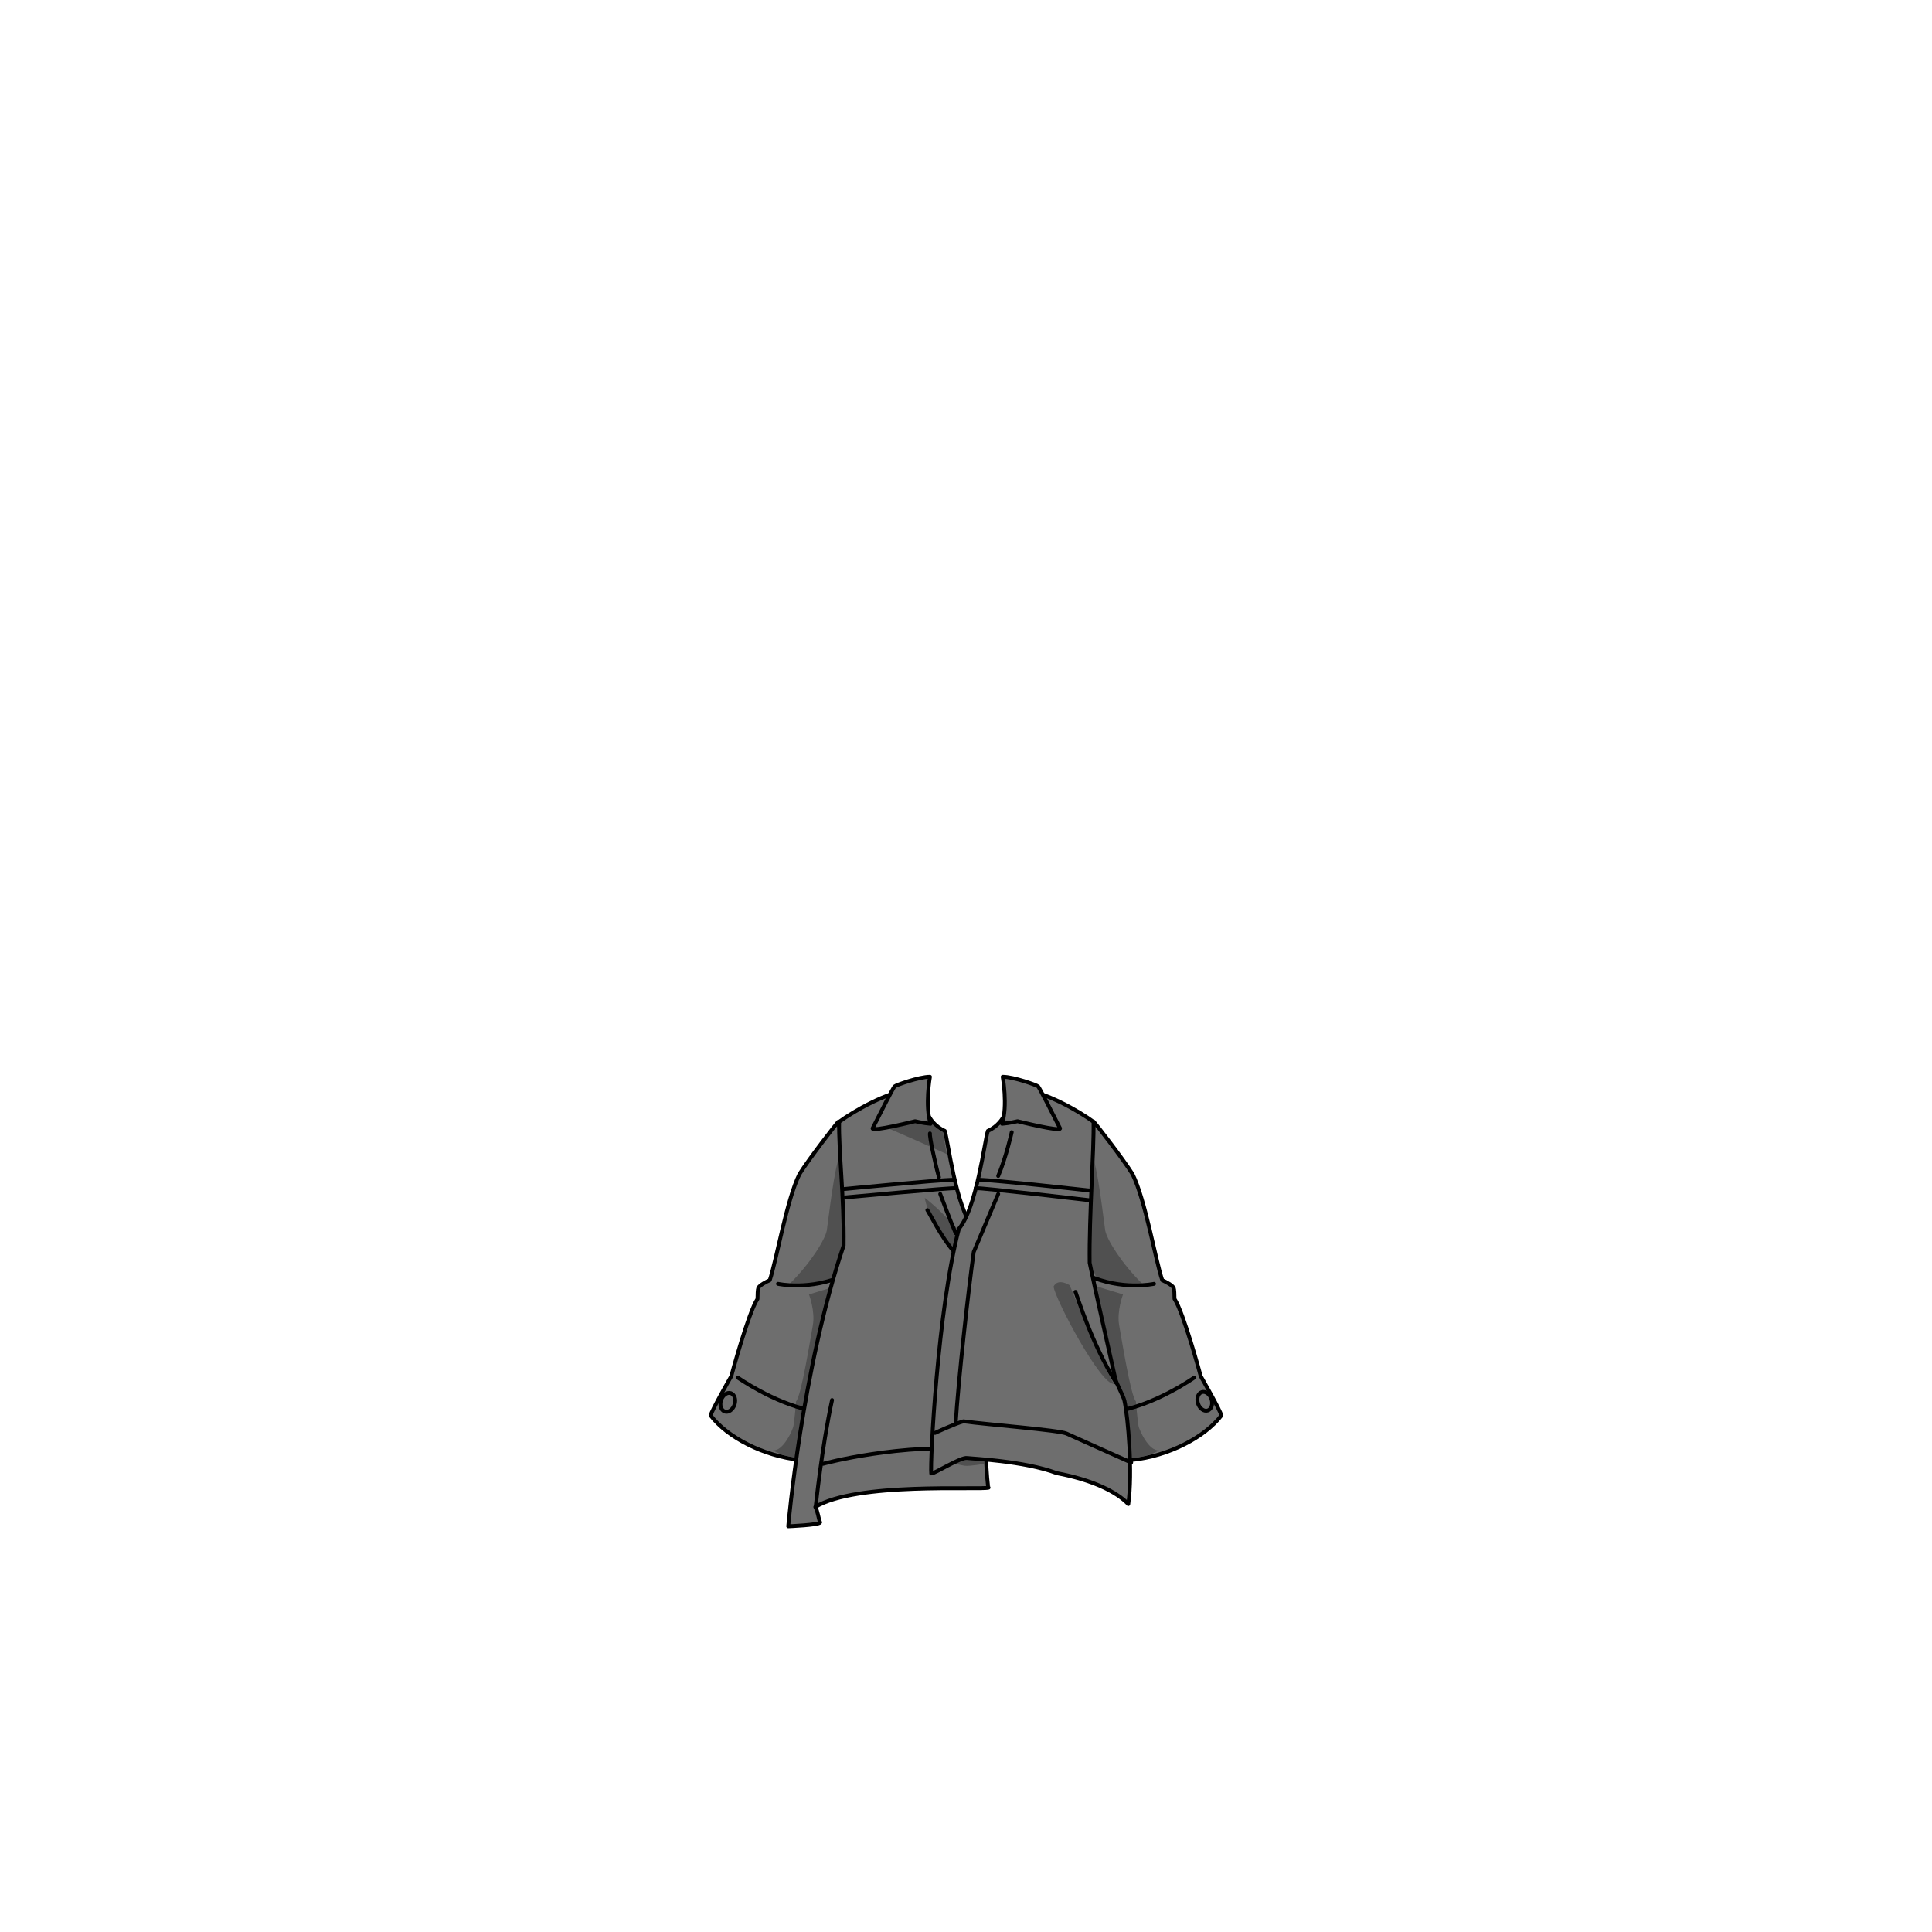 <svg xmlns="http://www.w3.org/2000/svg" width="500" height="500" version="1.1"><g id="x131"><g><g><g><path style="fill:#6E6E6E;stroke:#000000;stroke-linecap:round;stroke-linejoin:round;" d="M216.917,290.334c-0.5,0.5-7.5,9.499-10,13.499c-3.333,6.667-5.944,22.291-7.708,27.485c-0.863,0.377-2.678,1.312-2.959,2.015c-0.163,0.407-0.206,1.652-0.208,2.817c-2.346,3.497-6.792,20.018-6.792,20.018s-5.167,8.999-5.333,10.165c4.333,5.667,13.667,10.5,23.167,11.5c2.667-7,7.167-14.165,7.167-14.165l9.5-43.834L216.917,290.334z"></path><path style="fill:#505050;" d="M216.233,330.75c-0.375,0-6.726,2.432-11.875,1.5c5.25-5.125,9.25-11.5,9.625-13.875s2-17.125,3.5-19.625c0.875,9.625,2.25,23.375,2.25,23.375L216.233,330.75z"></path><path style="fill:#505050;" d="M209.358,335c0,0,1.667,4.333,1,8s-3,18.334-4.333,19.667c-0.167,2.333-0.5,5.333-0.667,6.333s-2.667,6.666-5.333,6.333c2,1.334,6.5,2.334,7.5,1.834c3.667-11.167,9.5-44.5,9.5-44.5L209.358,335z"></path><ellipse transform="matrix(0.951 0.31 -0.31 0.951 121.871 -40.483)" style="fill:#6E6E6E;stroke:#000000;stroke-linecap:round;stroke-linejoin:round;" cx="188.192" cy="362.857" rx="1.833" ry="2.501"></ellipse><path style="fill:none;stroke:#000000;stroke-linecap:round;stroke-linejoin:round;" d="M201.343,332.255c0,0,8.298,1.838,17.183-2.214"></path><path style="fill:none;stroke:#000000;stroke-linecap:round;stroke-linejoin:round;" d="M190.916,356.501c0,0,9.167,6.499,18.833,8.499"></path></g><g><path style="fill:#6E6E6E;stroke:#000000;stroke-linecap:round;stroke-linejoin:round;" d="M283.084,290.334c0.5,0.5,7.5,9.499,10,13.499c3.332,6.667,5.943,22.291,7.707,27.485c0.863,0.377,2.678,1.312,2.959,2.015c0.164,0.407,0.207,1.652,0.209,2.817c2.346,3.497,6.791,20.018,6.791,20.018s5.166,8.999,5.334,10.165c-4.334,5.667-13.668,10.5-23.168,11.5c-2.666-7-7.166-14.165-7.166-14.165l-9.5-43.834L283.084,290.334z"></path><path style="fill:#505050;" d="M283.768,330.75c0.375,0,6.725,2.432,11.875,1.5c-5.25-5.125-9.25-11.5-9.625-13.875s-2-17.125-3.5-19.625c-0.875,9.625-2.25,23.375-2.25,23.375L283.768,330.75z"></path><path style="fill:#505050;" d="M290.641,335c0,0-1.666,4.333-1,8c0.668,3.667,3.002,18.334,4.334,19.667c0.166,2.333,0.5,5.333,0.666,6.333c0.168,1,2.668,6.666,5.334,6.333c-2,1.334-6.5,2.334-7.5,1.834c-3.666-11.167-9.5-44.5-9.5-44.5L290.641,335z"></path><ellipse transform="matrix(-0.951 0.31 -0.31 -0.951 720.8 611.079)" style="fill:#6E6E6E;stroke:#000000;stroke-linecap:round;stroke-linejoin:round;" cx="311.808" cy="362.857" rx="1.834" ry="2.5"></ellipse><path style="fill:none;stroke:#000000;stroke-linecap:round;stroke-linejoin:round;" d="M298.656,332.255c0,0-8.297,1.838-17.182-2.214"></path><path style="fill:none;stroke:#000000;stroke-linecap:round;stroke-linejoin:round;" d="M309.084,356.501c0,0-9.168,6.499-18.834,8.499"></path></g></g><g><g><g><g><path style="fill:#6E6E6E;stroke:#000000;stroke-linecap:round;stroke-linejoin:round;" d="M235.167,282.168c-5.333,0.334-14.167,5.333-18,8.166c-0.167,7.167,1.333,19.832,1.167,31.999C207.5,354.5,204,395,204,395s7.947-0.318,8.25-1c-0.5-1.25-0.583-2.833-1.25-4c10.667-6.5,42.168-4.333,44.834-4.999c-0.834-0.666-2.5-55.333-3.834-67c-4.666-5.5-6.667-23-7.5-25.333c-2.667-1.166-3.833-3.334-3.833-3.334L235.167,282.168z"></path><path style="fill:#505050;" d="M241,377.333c0,0,7.333,1.833,8.667,2s5-0.5,5-0.5l-0.5-7.5l-5.5-2.667L241,377.333z"></path><path style="fill:#505050;" d="M240,289.667c0,0,1.667,2,4,3.333c0.167,0.667,1,5.667,1,5.667s-15.5-7-16.5-7.167C231.333,289.5,240,289.667,240,289.667z"></path><path style="fill:none;stroke:#000000;stroke-linecap:round;stroke-linejoin:round;" d="M240.667,293.333C240.5,294,242,301.167,243,304.667"></path><path style="fill:#505050;" d="M249,326.5c0,0-8.667-9.833-9.667-16.5c3.833,2.833,9.333,9,9.333,9L249,326.5z"></path><g><path style="fill:none;stroke:#000000;stroke-linecap:round;stroke-linejoin:round;" d="M218.875,309.875c0,0,27.292-2.542,28.625-2.375"></path><path style="fill:none;stroke:#000000;stroke-linecap:round;stroke-linejoin:round;" d="M218.125,307.75c0,0,24.708-2.417,28.542-2.417"></path></g><path style="fill:none;stroke:#000000;stroke-linecap:round;stroke-linejoin:round;" d="M240,313.167c0.5,0.666,3.667,7.166,6.833,10.666"></path><path style="fill:none;stroke:#000000;stroke-linecap:round;stroke-linejoin:round;" d="M243.333,309c0,0,2.667,7.167,4,10.167"></path><path style="fill:none;stroke:#000000;stroke-linecap:round;stroke-linejoin:round;" d="M213,378.833c0,0,20-5.501,41.167-3.667"></path><path style="fill:none;stroke:#000000;stroke-linecap:round;stroke-linejoin:round;" d="M211.133,389.667c0,0,1.534-15,4.2-27.334"></path></g><path style="fill:#6E6E6E;stroke:#000000;stroke-linecap:round;stroke-linejoin:round;" d="M240.667,278.668c0,0-1.333,7.499,0.167,12.166c-2-0.166-4-0.666-4-0.666s-11.333,2.833-11,1.833c2-4,5.333-10.499,5.667-10.833S237.833,278.668,240.667,278.668z"></path></g></g><g><g><g><path style="fill:#6E6E6E;stroke:#000000;stroke-linecap:round;stroke-linejoin:round;" d="M265.002,282.168c5.333,0.334,14.166,5.333,18,8.166c0.166,7.167-1.169,24.332-1.002,36.499c1.952,9.301,4.063,18.443,6.658,30.044c0.263,1.173,2.069,4.397,2.342,5.623c0.944,4.248,2.167,18.583,1,26.75c-3-3.167-9.25-6.25-18.5-8c-8.534-3.216-22.388-3.762-23.167-3.917c-1.667-0.333-8.637,4.174-9.333,4c-0.333-2.667,1.667-42.666,7.168-63.332c4.666-5.5,6.667-23,7.5-25.333c2.668-1.166,3.834-3.334,3.834-3.334L265.002,282.168z"></path><path style="fill:#505050;" d="M276.833,332.625c0,0,9.666,23.5,11.5,25.5c-3.333,0.667-15.332-22.001-15.666-25.167C273.833,330.625,276.833,332.625,276.833,332.625z"></path><path style="fill:none;stroke:#000000;stroke-linecap:round;stroke-linejoin:round;" d="M258.333,309c0,0-4.166,9.833-6.333,15c-1.333,9.333-4,33.333-4.667,44.333"></path><path style="fill:none;stroke:#000000;stroke-linecap:round;stroke-linejoin:round;" d="M261.833,293c0,0-1.5,6.666-3.5,11.333"></path><path style="fill:none;stroke:#000000;stroke-linecap:round;stroke-linejoin:round;" d="M278.333,334.333c0.5,1.25,4.25,13.5,10.5,23.5"></path><g><path style="fill:none;stroke:#000000;stroke-linecap:round;stroke-linejoin:round;" d="M282,310.625c0,0-28.166-3.292-29.499-3.125"></path><path style="fill:none;stroke:#000000;stroke-linecap:round;stroke-linejoin:round;" d="M282.125,308.125c0,0-24.957-2.792-28.791-2.792"></path></g><path style="fill:none;stroke:#000000;stroke-linecap:round;stroke-linejoin:round;" d="M242,370.833c0,0,5-2.334,7.333-3c6,0.834,24.687,2.272,26.667,3.167c7.75,3.5,16.75,7.5,16.75,7.5"></path></g><path style="fill:#6E6E6E;stroke:#000000;stroke-linecap:round;stroke-linejoin:round;" d="M259.502,278.668c0,0,1.333,7.499-0.167,12.166c2-0.166,4-0.666,4-0.666s11.333,2.833,11,1.833c-2-4-5.333-10.499-5.667-10.833C268.335,280.834,262.336,278.668,259.502,278.668z"></path></g></g></g></g></g></svg>